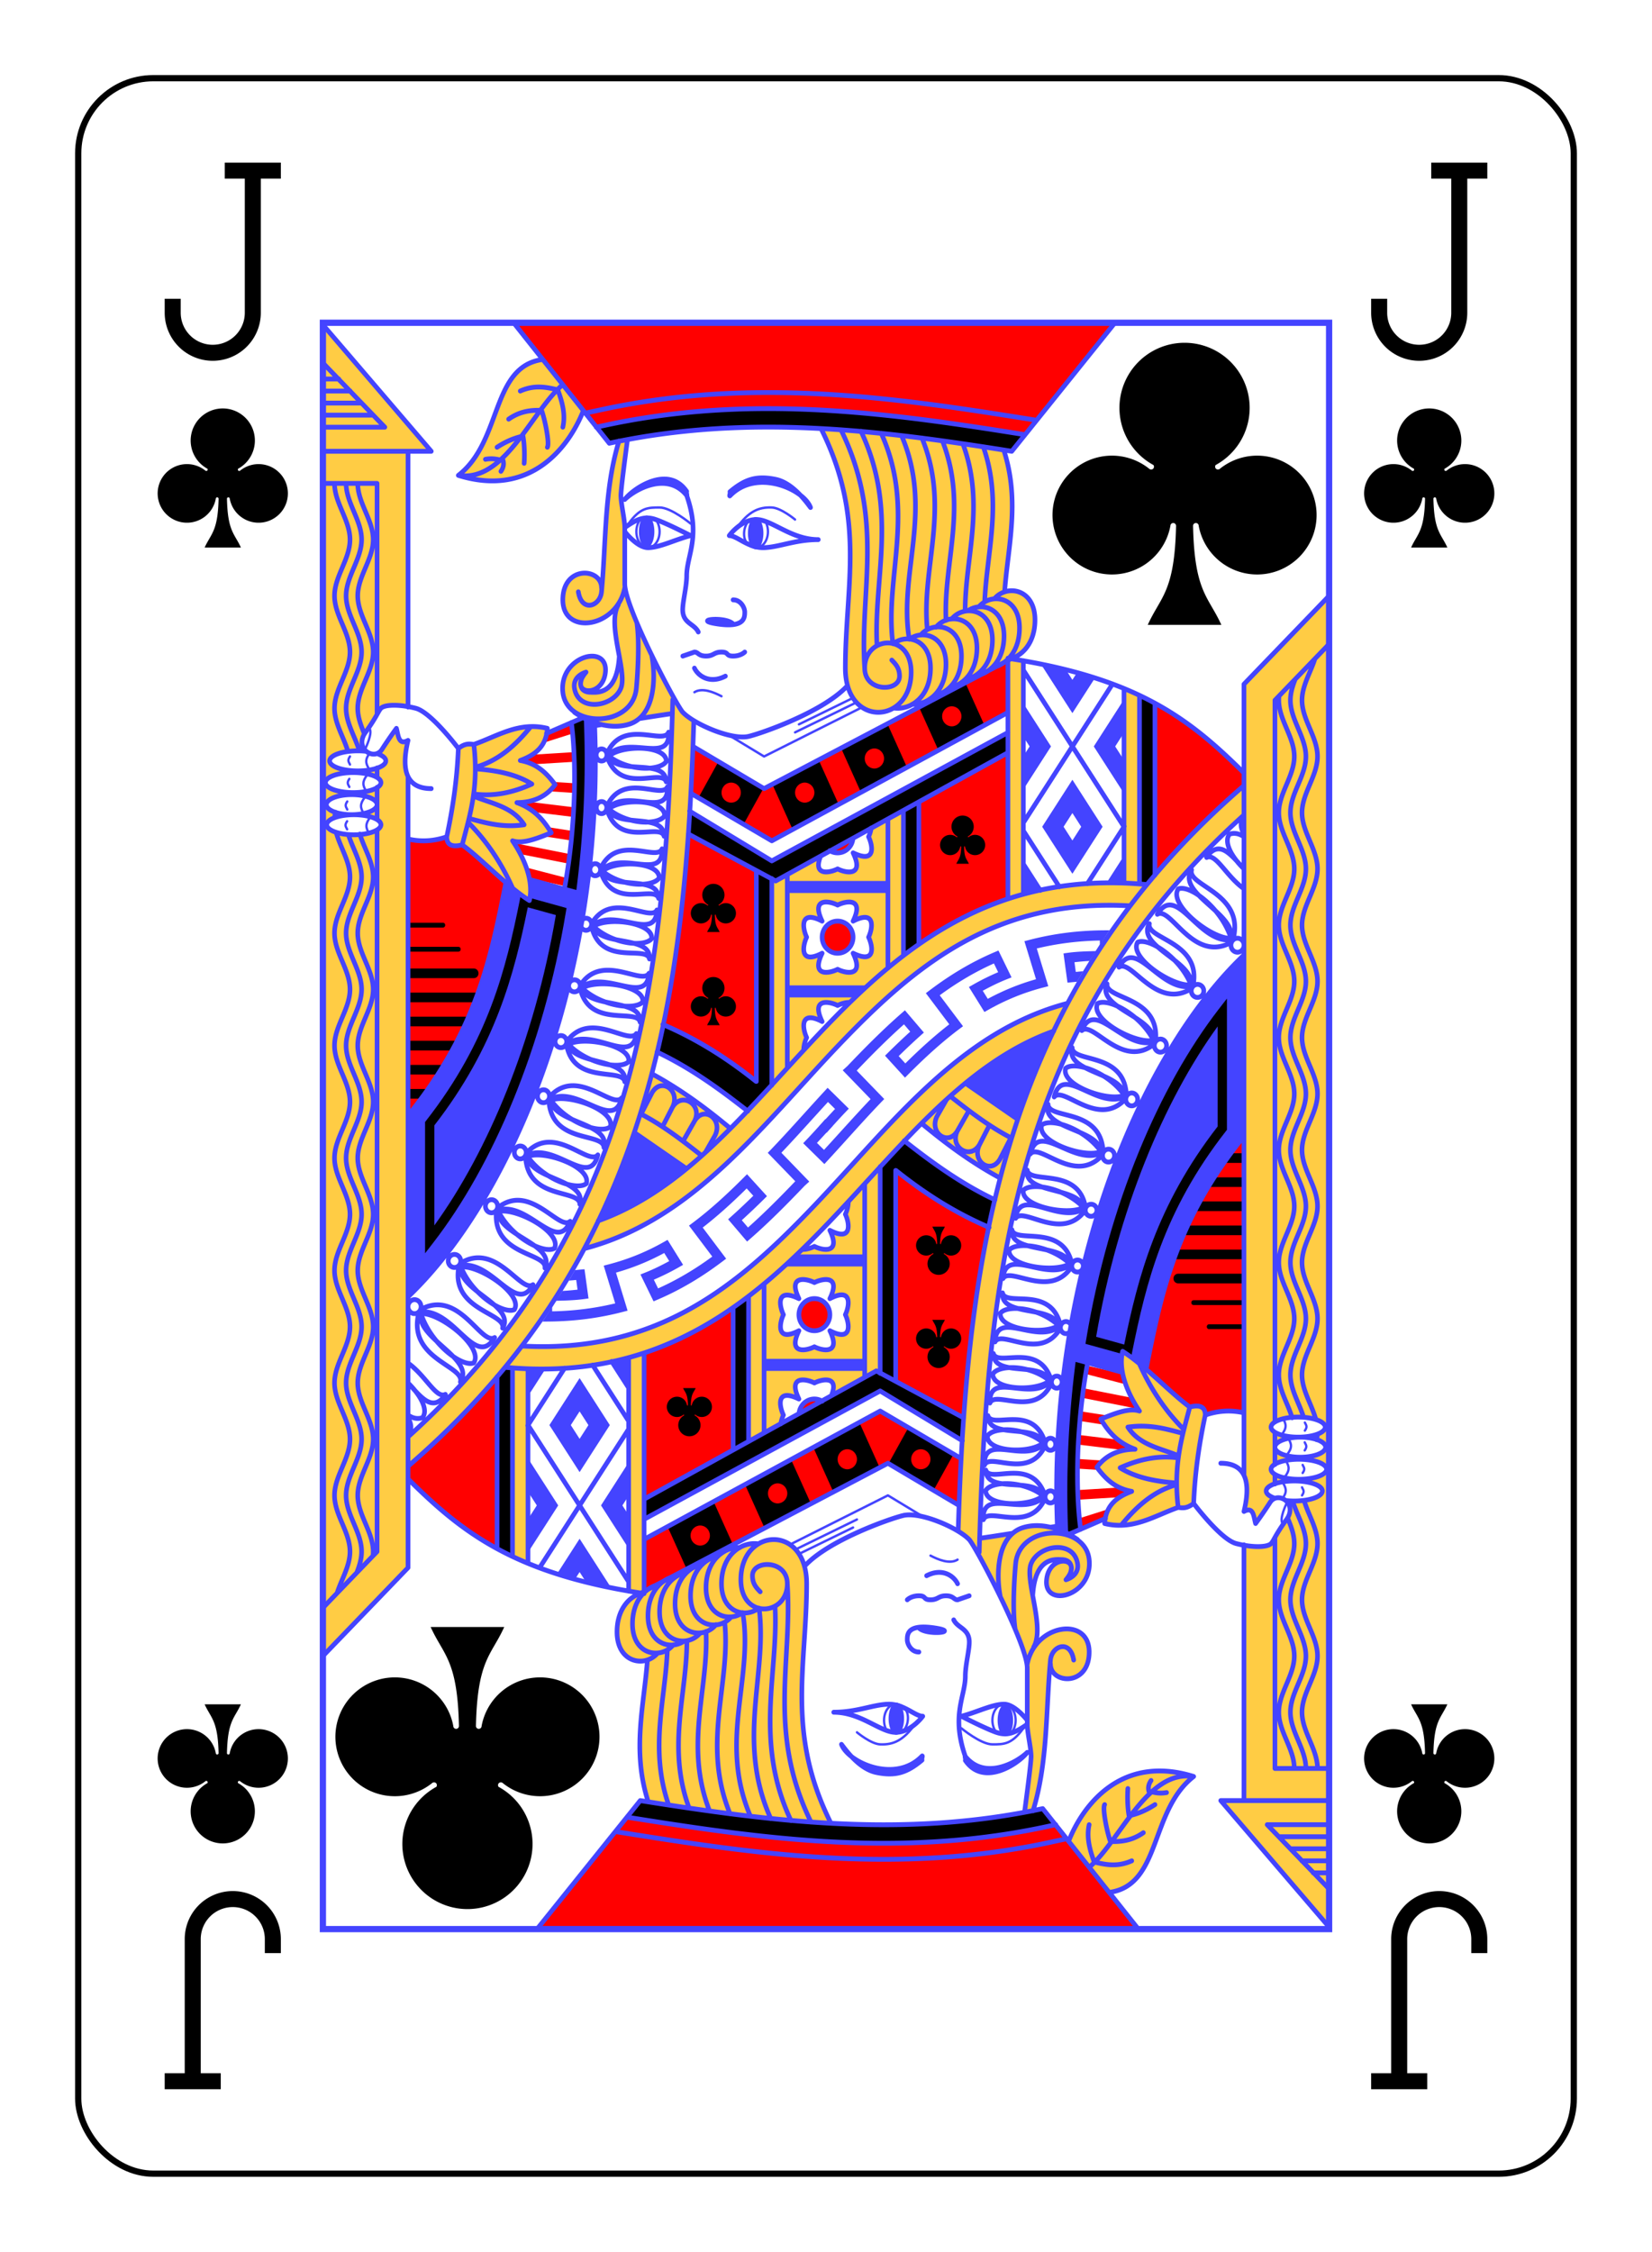 <?xml version="1.0" encoding="UTF-8" standalone="no"?>
<svg xmlns="http://www.w3.org/2000/svg" xmlns:xlink="http://www.w3.org/1999/xlink" class="card" face="JC" height="94mm" preserveAspectRatio="none" viewBox="-132 -180 264 360" width="69mm"><defs><symbol id="VCJ" viewBox="-500 -500 1000 1000" preserveAspectRatio="xMinYMid"><path d="M50 -460L250 -460M150 -460L150 250A100 100 0 0 1 -250 250L-250 220" stroke="black" stroke-width="80" stroke-linecap="square" stroke-miterlimit="1.5" fill="none"></path></symbol><symbol id="SCJ" viewBox="-600 -600 1200 1200" preserveAspectRatio="xMinYMid"><path d="M30 150C35 385 85 400 130 500L-130 500C-85 400 -35 385 -30 150A10 10 0 0 0 -50 150A210 210 0 1 1 -124 -51A10 10 0 0 0 -110 -65A230 230 0 1 1 110 -65A10 10 0 0 0 124 -51A210 210 0 1 1 50 150A10 10 0 0 0 30 150Z" fill="black"></path></symbol><symbol id="CJ6" preserveAspectRatio="none" viewBox="0 0 1300 2000"><path stroke="#44F" stroke-linecap="round" stroke-linejoin="round" stroke-width="3" fill="none" d="M524.942,513.716 570,540 696.329,478.873M61.132,535.04C54.179,543.563 55,548.227 59.572,555.454M57.437,562.749c-6.953,8.523 -6.132,13.187 -1.559,20.414M54.358,590.664c-6.953,8.523 -6.132,13.187 -1.559,20.414M61.337,615.5c-6.953,8.523 -6.132,13.187 -1.559,20.414M35,540c-3.989,5.328 -1.136,7.235 0,10M34.179,567.915c-3.989,5.328 -1.136,7.235 0,10M31.511,596.034c-3.989,5.328 -1.136,7.235 0,10M31.305,620.665c-3.989,5.328 -1.136,7.235 0,10M60,505c5,5 -5,25 -5,25M395,250c15,-20 25,-20 40,-20 15,0 40,20 40,20M535,255c15,-20 27.855,-25.694 45,-25 12.009,0.486 30,15 30,15M430.149,245.272C433.131,248.928 435,254.173 435,260c0,11.046 -6.716,20 -15,20 -8.284,0 -15,-8.954 -15,-20 0,-6.19 2.109,-11.724 5.422,-15.392M573.022,250.068C574.281,252.994 575,256.385 575,260c0,11.046 -6.716,20 -15,20 -8.284,0 -15.871,-6.052 -15.871,-17.097 0,-6.372 2.235,-12.048 5.717,-15.711M610,510l78.911,-37.135M615,500l69.819,-32.856M480,460c10.058,-6.049 25,0 35,5"></path><use xlink:href="#SCJ" height="75" width="75" transform="translate(504,728)scale(1,0.963)rotate(0)translate(-37,-37)"></use><use xlink:href="#SCJ" height="75" width="75" transform="translate(504,844)scale(1,0.963)rotate(0)translate(-37,-37)"></use><use xlink:href="#SCJ" height="75" width="75" transform="translate(826,643)scale(1,0.963)rotate(0)translate(-37,-37)"></use></symbol><symbol id="CJ5" preserveAspectRatio="none" viewBox="0 0 1300 2000"><path stroke="#44F" stroke-linecap="round" stroke-linejoin="round" stroke-width="6" fill="none" d="M921.558,121.325l-25.06,-3.831C790.986,101.362 682.195,86.319 569.248,86.885 501.48,87.224 432.215,93.183 361.268,107.896l-22.184,4.6M425,415c5,25 5,75 -30,85 -35,10 -70,-15 -70,-15M110,478.448V160M7.4505806e-8,1660 110,1550V565.476M109.952,1423.791C424.079,1162.69 468.218,839.167 479.238,495.464M355.727,1118.101C598.778,1034.369 691.652,666.23 1063.973,699.43M337.798,1152.659C477.381,1117.627 566.804,1000.211 664.916,900.932 763.64,801.032 867.291,716.741 1042.07,725.935M452.012,469.223C442.44,813.792 407.376,1129.21 110,1387.2M1075,473.933v213.595M1055,464.08V698.413M1035,455.46V697.397M905,420.772V711.33M885,417.693V717.28M888.351,418.243C1053.687,443.043 1120.384,493.996 1190.053,560.563M411.109,985.253c28.188,14.13 52.952,32.587 77.586,51.208M425.075,935.134c39.019,20.444 70.871,43.709 100.957,67.668M431.664,907.977c43.893,20.069 81.163,46.299 117.275,73.608M439.2,873.673c45.425,18.698 84.554,43.2 120.342,70.782M475.757,586.08 580,645 885.052,485.211M473.693,607.988 580,670 885.077,510.198M472.061,636.489 585,695 884.973,535.337M560,682.157V944.565M580,692.027V949.354M600,686.947V927.439M730,617.816V803.492M750,607.245v180.717M770,596.88v176.713M478.285,527.592 570,580 889.196,418.274M685,765a20,20 0 0 0 -20,-20 20,20 0 0 0 -20,20 20,20 0 0 0 20,20 20,20 0 0 0 20,-20v0M645,745c-15,-30 10,-25 20,-20 10,-5 35,-10 20,20 30,-15 25,10 20,20 5,10 10.599,34.355 -20,20 15,30 -10,25 -20,20 -10,5 -35,10 -20,-20 -30,15 -25,-10 -20,-20 -5,-10 -10,-35 20,-20v0M621.222,904.551C621.281,899.512 623.141,893.719 625,890c-5,-10 -10,-35 20,-20 -15,-30 10,-25 20,-20 3.933,-1.966 10.186,-3.933 15.413,-3.77M654.932,657.285C657.889,659.011 661.329,660 665,660c10.345,0 18.856,-7.855 19.894,-17.926M708.47,629.032C707.858,633.057 706.429,637.142 705,640c5,10 10.599,34.355 -20,20 15,30 -10,25 -20,20 -9.483,4.741 -32.455,9.483 -22.013,-15.623M402.493,1008.329l67.145,44.763M905.363,433.044l129.765,194.647M1035.361,626.959l-47.642,71.463M905.819,633.729l45.682,68.523M1019.995,450.008C981.781,507.328 942.838,565.743 905.982,621.026M905.55,674.789l21.318,31.977M1016.166,697.213 1035,668.963M438.925,1000.675l12.606,-23.725c12.105,-20.216 39.571,-3.424 28.547,17.131l-14.461,24.478M480.078,994.081c12.105,-20.216 37.365,-2.357 26.341,18.198l-12.107,20.494M411.109,985.253l14.081,-26.502c12.105,-20.216 37.365,-2.356 26.341,18.198M70,487.069V200H1.1920929e-6M70,566.092V554.187M70,618.432V578.407M-1.4901161e-7,1600 70,1530V631.363M2.9802322e-7,160H140L0,2.5M0,130H80L-1.1920929e-6,50M315,895a7.5,7.5 0 0 1 -7.5,7.5 7.5,7.5 0 0 1 -7.5,-7.5 7.5,7.5 0 0 1 7.5,-7.5 7.5,7.5 0 0 1 7.5,7.5v0M315,895c30,-40 80,5 90,-10M315,900c9.92,49.006 72.409,27.159 75,45M317.967,896.204C350.854,878.304 400,925 405,885M390,945C395,915 323.67,924.636 317.582,898.758 342.271,923.29 385,930 395,920M395,920c4.031,-20.98 -63.401,-33.217 -80,-20M332.448,825.126a7.46,7.5 0 0 1 -7.022,7.916 7.46,7.5 0 0 1 -7.874,-7.059 7.46,7.5 0 0 1 7.022,-7.916 7.46,7.5 0 0 1 7.874,7.059v0M332.448,825.126C359.967,783.477 412.179,825.547 421.257,810M332.732,830.118c12.637,48.359 73.452,22.978 77.039,40.641M335.463,826.158C367.105,806.409 418.565,850.22 421.257,810M409.771,870.759c3.26,-30.237 -67.029,-16.541 -74.545,-42.029 25.912,23.081 68.727,27.339 78.089,16.784M413.316,845.514c2.811,-21.176 -64.85,-29.54 -80.583,-15.396M347.101,748.305a7.124,7.5 0 0 1 -6.53,8.077 7.124,7.5 0 0 1 -7.673,-6.874 7.124,7.5 0 0 1 6.53,-8.077 7.124,7.5 0 0 1 7.673,6.874v0M347.101,748.305c25.358,-42.277 76.13,-1.433 84.456,-17.186M347.482,753.289c13.127,48.052 70.631,21.264 74.443,38.839M350.003,749.266c29.776,-20.479 79.868,22.124 81.555,-18.148M421.926,792.128c2.449,-30.304 -64.357,-14.978 -72.093,-40.284 25.246,22.473 66.216,25.734 74.922,14.964M424.755,766.808c2.218,-21.236 -62.563,-28.025 -77.273,-13.519M358.61,679.76a6.852,7.5 0 0 1 -5.624,8.638 6.852,7.5 0 0 1 -7.892,-6.155 6.852,7.5 0 0 1 5.624,-8.638 6.852,7.5 0 0 1 7.892,6.155v0M358.61,679.76C379.592,635.345 431.45,671.448 438.192,655M359.366,684.691c16.35,46.688 69.351,14.799 74.384,31.965M361.466,680.455C388.391,657.359 439.736,695.276 438.192,655M433.751,716.655c-0.032,-30.414 -62.847,-9.104 -72.245,-33.617 25.956,20.107 65.471,19.651 72.969,8.134M434.475,691.172c0.459,-21.358 -62.151,-22.264 -75.108,-6.482M366.668,602.411a6.762,7.5 0 0 1 -5.549,8.638 6.762,7.5 0 0 1 -7.788,-6.155 6.762,7.5 0 0 1 5.549,-8.638 6.762,7.5 0 0 1 7.788,6.155v0M366.668,602.411c20.705,-44.414 71.877,-8.311 78.53,-24.76M367.415,607.342c16.134,46.688 68.434,14.799 73.4,31.965M369.486,603.107c26.57,-23.096 77.235,14.821 75.712,-25.455M440.815,639.307c-0.031,-30.414 -62.016,-9.104 -71.29,-33.617 25.613,20.107 64.605,19.651 72.004,8.134M441.53,613.824c0.453,-21.358 -61.329,-22.264 -74.115,-6.482M366.798,536.693a6.924,7.5 0 0 1 -5.482,8.789 6.924,7.5 0 0 1 -8.114,-5.938 6.924,7.5 0 0 1 5.482,-8.789 6.924,7.5 0 0 1 8.114,5.938v0M366.798,536.693c20.172,-44.973 73.387,-10.296 79.819,-26.923M367.675,541.602c17.59,46.227 70.395,12.902 75.874,29.925M369.698,537.311c26.667,-23.823 79.405,12.68 76.918,-27.541M443.549,571.527c-0.732,-30.403 -63.693,-7.386 -73.751,-31.635 26.682,19.392 66.587,17.859 73.896,6.14M443.694,546.033c-0.028,-21.364 -63.293,-20.561 -76.019,-4.43M292.672,964.013a7.73,8.033 0 0 1 -8.614,6.994 7.73,8.033 0 0 1 -6.73,-8.952 7.73,8.033 0 0 1 8.614,-6.994 7.73,8.033 0 0 1 6.73,8.952v0M292.672,964.013c35.714,-38.606 81.208,15.762 93.322,1.121M292.044,969.328c3.99,53.393 70.658,38.328 71.067,57.632M295.556,965.68c35.891,-14.734 80.297,41.325 90.438,-0.546M363.111,1026.96c8.884,-31.239 -65.294,-30.31 -68.269,-58.615 22.173,29.303 65.039,42.016 76.525,32.691M371.367,1001.036c6.76,-21.777 -60.682,-43.591 -79.323,-31.708M262.606,1034.063a7.673,8.013 0 0 1 -8.611,6.894 7.673,8.013 0 0 1 -6.601,-8.994 7.673,8.013 0 0 1 8.611,-6.894 7.673,8.013 0 0 1 6.601,8.994v0M262.606,1034.063c35.786,-38.169 80.465,16.492 92.617,2.003M261.936,1039.359c3.494,53.295 69.797,38.901 70.034,58.16M265.454,1035.753c35.752,-14.356 79.338,41.981 89.769,0.313M331.971,1097.518c9.091,-31.076 -64.543,-30.852 -67.249,-59.113 21.752,29.439 64.188,42.526 75.67,33.333M340.392,1071.738c6.9,-21.658 -59.849,-44.056 -78.455,-32.38M225.491,1102.246a7.898,8.152 0 0 1 -9.769,5.591 7.898,8.152 0 0 1 -5.417,-10.083 7.898,8.152 0 0 1 9.769,-5.591 7.898,8.152 0 0 1 5.417,10.082v0M225.491,1102.246c41.975,-32.813 79.539,29.179 94.014,16.5M224.041,1107.47c-4.174,54.177 65.425,50.06 62.873,69.478M228.146,1104.392c38.486,-8.856 74.694,54.653 91.36,14.353M286.914,1176.948c13.765,-29.85 -61.243,-41.14 -59.898,-70.002 17.877,33.026 59.188,52.832 72.213,45.377M299.228,1152.323c10.167,-20.715 -54.549,-53.693 -75.187,-44.852M177.494,1171.167a8.084,8.122 0 0 1 -10.525,4.484 8.084,8.122 0 0 1 -4.463,-10.574 8.084,8.122 0 0 1 10.525,-4.484 8.084,8.122 0 0 1 4.463,10.574v0M177.494,1171.167c46.141,-27.976 77.917,37.499 93.971,26.5M175.474,1176.186c-9.891,53.225 61.377,56.663 56.757,75.625M179.973,1173.58c40.094,-4.617 70.332,62.213 91.492,24.087M232.231,1251.811c17.119,-28.087 -58.05,-47.373 -53.675,-75.823 14.756,34.651 54.74,58.735 68.774,52.755M247.329,1228.744c12.506,-19.426 -49.929,-59.087 -71.856,-52.557M126.003,1228.766a8.414,8.715 0 0 1 -11.224,4.094 8.414,8.715 0 0 1 -3.952,-11.625 8.414,8.715 0 0 1 11.224,-4.093 8.414,8.715 0 0 1 3.952,11.625v0M126.003,1228.766c49.745,-26.853 78.519,45.407 95.909,34.709M123.579,1234.005c-13.721,56.334 60.095,64.816 54.068,84.812M128.422,1231.516c41.952,-2.244 69.039,71.364 93.49,31.959M177.647,1318.817c19.603,-28.926 -57.24,-54.644 -50.853,-84.816 13.087,38.103 53.066,66.588 68.032,61.13M194.826,1295.13c14.25,-19.961 -48.045,-66.641 -71.247,-61.125M110.323,1212.531C248.864,1085.094 364.673,805.728 350.93,497.689M128.501,1363.393C136.699,1353.801 126.187,1335.136 110,1320M110,1360c7.738,5.039 13.609,4.707 18.501,3.393M110,1385c5.306,-6.524 4.355,-12.857 1.003,-19.872M110,1320c17.689,18.562 31.778,36.964 48.471,14.665M110.704,1295.793c22.171,15.196 35.716,44.344 47.538,38.425M110.313,986.836C198.985,880.847 217.434,789.003 236.453,697.044M15,200c0,24.267 20,45.733 20,70 0,24.267 -20,45.733 -20,70M17.257,634.906C22.489,653.366 35,670.807 35,690c0,24.267 -20,45.733 -20,70M16.199,609.324c-0.448,2.082 -0.786,4.178 -0.988,6.295M15,340c0,24.267 20,45.733 20,70 0,24.267 -20,45.733 -20,70 0,18.667 11.834,35.676 17.296,53.577M15,760c0,24.267 20,45.733 20,70 0,24.267 -20,45.733 -20,70 0,24.267 20,45.733 20,70 0,24.267 -20,45.733 -20,70 0,24.267 20,45.733 20,70 0,24.267 -20,45.733 -20,70 0,24.267 20,45.733 20,70 0,24.267 -20,45.733 -20,70 0,24.267 20,45.733 20,70 0,24.267 -20,45.733 -20,70 0,24.267 20,45.733 20,70 0,17.992 -10.994,34.445 -16.68,51.641M30,200c0,24.267 20,45.733 20,70 0,24.267 -20,45.733 -20,70M33.147,637.832C38.78,655.219 50,671.824 50,690c0,24.267 -20,45.733 -20,70M30,340c0,24.267 20,45.733 20,70 0,24.267 -20,45.733 -20,70 0,18.209 11.261,34.842 16.883,52.264M30,760c0,24.267 20,45.733 20,70 0,24.267 -20,45.733 -20,70 0,24.267 20,45.733 20,70 0,24.267 -20,45.733 -20,70 0,24.267 20,45.733 20,70 0,24.267 -20,45.733 -20,70 0,24.267 20,45.733 20,70 0,24.267 -20,45.733 -20,70 0,24.267 20,45.733 20,70 0,24.267 -20,45.733 -20,70 0,24.267 20,45.733 20,70 0,8.743 -2.596,17.123 -5.918,25.401M45,200c0,24.267 20,45.733 20,70 0,24.267 -20,45.733 -20,70M47.774,636.652C53.267,654.469 65,671.413 65,690c0,24.267 -20,45.733 -20,70M45,340c0,24.267 20,45.733 20,70 0,24.267 -20,45.733 -20,70 0,11.029 4.131,21.479 8.638,31.876M45,760c0,24.267 20,45.733 20,70 0,24.267 -20,45.733 -20,70 0,24.267 20,45.733 20,70 0,24.267 -20,45.733 -20,70 0,24.267 20,45.733 20,70 0,24.267 -20,45.733 -20,70 0,24.267 20,45.733 20,70 0,24.267 -20,45.733 -20,70 0,24.267 20,45.733 20,70 0,24.267 -20,45.733 -20,70 0,24.267 20,45.733 20,70 0,1.502 -0.077,2.993 -0.22,4.475M9.747479e-5,115H64.039M3.2732335e-4,100H48.851M-3.7619512e-4,85 35.304,85M3.2874958e-5,70H20.525M140,580c-29.951,-0.016 -40.027,-19.94 -30,-60 -12.409,6.549 -12.465,-6.157 -15,-15 0,0 -8.695,11.232 -18.695,26.232C66.305,546.232 40,530 55,510c15,-20 16.464,-26.464 20,-30 5,-5 25,-5 45,0 20,5 55,50 55,50 -1.704,40.187 -7.501,76.003 -15,110 -16.58,5.561 -33.036,6.416 -49.377,2.902M71.373,536.894c6.157,2.24 9.933,5.263 9.933,8.591 0,6.904 -16.254,12.5 -36.305,12.5 -20.051,0 -36.305,-5.596 -36.305,-12.5 0,-6.904 16.254,-12.5 36.305,-12.5 3.53,0 6.943,0.173 10.17,0.497M75,572.5A35.858,12.5 0 0 1 39.142,585 35.858,12.5 0 0 1 3.284,572.5 35.858,12.5 0 0 1 39.142,560 35.858,12.5 0 0 1 75,572.5v0M70,600A32.742,12.5 0 0 1 37.258,612.5 32.742,12.5 0 0 1 4.516,600 32.742,12.5 0 0 1 37.258,587.5 32.742,12.5 0 0 1 70,600v0M75,625A35,12.5 0 0 1 40,637.5 35,12.5 0 0 1 5,625 35,12.5 0 0 1 40,612.5 35,12.5 0 0 1 75,625v0M175,530c9.012,-6.7 14.397,-5.617 20,-5 6.602,53.925 -5.186,88.42 -15,125 -13.357,3.344 -19.993,-0.02 -20,-10M195,525c30,-10 58.099,-28.711 95,-20 -0.465,7.087 -2.195,12.971 -4.912,17.916C278.989,534.014 267.914,540.382 255,545c21.582,3.661 34.214,15.941 45,30 -10.033,13.449 -26.229,22.431 -49.384,22.463C271.315,604.685 284.062,617.311 295,635c-18.492,7.153 -37.007,14.354 -50,10 19.289,27.697 26.761,54.112 21.773,74.31C237.075,701.195 205.063,667.576 180,650M268.591,502.865c-19.968,23.703 -42.549,42.82 -71.627,50.534l0.314,2.014c27.151,1.82 53.022,6.851 72.722,18.898 -24.548,10.717 -49.297,15.727 -74.99,12.402l-0.156,2.753C218.159,598.765 244.968,602.452 260,625c-27.967,3.853 -49.066,-2.197 -70.957,-7.729l-1.28,4.911c23.946,23.099 43.122,50.723 57.776,82.638M409.668,492.691c15.885,-2.427 31.2,-4.718 41.922,-6.162M340.523,503.13c2.789,-0.3 10.017,-1.362 19.685,-2.832M288.81,511.329l47.735,-19.89 3.637,2.778C343.136,565.525 339.937,637.433 330,710l-62.98,-16.795M321.054,497.738c0.589,4.567 1.12,9.137 1.594,13.711 6.125,64.647 0.077,137.84 -10.709,193.962M643.803,132.176C701.96,244.697 675,327.057 675,430c0,75 85,70 85,5 0,-50 -60,-45.311 -60,-5 0,30 45,30 45,10 0,-10 -5,-15 -10,-20M669.34,133.266C726.4,245.602 693.068,334.167 700,430M695.19,135.073c48.26,98.566 16.053,183.258 20.658,266.387M721.351,137.594c45.155,96.517 4.146,179.666 15.029,261.376M747.735,140.737c41.294,93.23 -4.038,170.597 9.712,252.602M773.953,143.54c37.352,87.708 -1.183,161.463 6.958,238.512M800.409,147.046c33.11,81.81 1.072,151.58 4.616,223.483M827.096,151.351c28.605,75.469 2.72,140.801 2.651,207.295M853.334,154.703c24.951,69.449 4.407,130.388 1.698,191.728M879.702,158.639c21.365,63.523 5.329,120.003 1.027,176.354M737.198,479.634C760.06,482.813 785,465.209 785,430c0,-35.779 -30.724,-43.554 -48.2,-30.312M761.394,474.984C783.006,475.603 805,458.064 805,425c0,-35.174 -29.693,-43.284 -47.303,-30.966M789.49,464.367C808.171,460.965 825,443.922 825,415c0,-38.859 -36.24,-44.685 -52.39,-26.43M809.418,454.38C828.128,451.009 845,433.959 845,405c0,-39.224 -36.924,-44.792 -52.84,-25.909M829.835,444.303C848.378,440.754 865,423.744 865,395c0,-39 -36.504,-44.727 -52.566,-26.23M846.344,438.983C864.27,434.82 880,417.962 880,390c0,-34.529 -28.614,-42.977 -46.321,-31.623M867.705,428.641C885.059,423.957 900,407.252 900,380c0,-39.087 -36.667,-44.753 -52.673,-26.106M887.601,418.669C904.999,414.024 920,397.306 920,370c0,-38.91 -36.337,-44.701 -52.455,-26.357M393.488,145.734C390.692,165.756 385,207.455 385,215c0,10 5,30 5,40v70c0,30 67.094,152.094 75,160 15,15 63.177,34.874 85,30 15.768,-3.522 96.225,-30.183 127.661,-63.115M382.576,147.228C363.268,207.665 366.103,272.149 360,335c-1.733,17.844 -25.582,26.283 -30,0M390,330c-10,50 -80,60 -80,15 0,-43.271 50,-40 50,-15M381.642,351.232c-15,25 12.013,83.236 3.358,103.768 -9.923,23.54 -55,30 -60,0 -2.599,-15.596 15,-20 15,-20M382.947,415C380.073,463.281 354.797,460.347 345,460 330.009,459.469 330,445 340,435M405.624,373.525c4.031,25.81 0.439,70.852 -0.624,81.475 -5,50 -90,50 -95,5 -5,-45 58.774,-61.204 55,-25 -3.544,33.995 -49.455,27.568 -25,0M480,430c5,10 20,20 40,10M465,415l15,-5c5,0 5,5 15,5 10,0 10,-5 20,-5 10,0 5,5 15,5 10,0 15,-5 15,-5M390,220c11.318,-14.134 56.376,-43.415 80,-10 -1.399,-1.496 1.277,6.539 0,5 -25.008,-30.136 -66.371,-7.783 -80,5v0M630,230c-5.438,-6.79 -22.697,-30.539 -45,-35 -25,-5 -40,0 -59.073,15.401 1.399,-1.496 -1.412,6.416 0,5C560.27,180.947 621.088,207.036 630,230v0M470,215c18.673,51.658 0,74.505 0,100 0,15 -6.095,35.06 -5,45 1.595,14.471 15,15 20,25M530,375c-10,-10 -55,-5 -20,0 35,5 35,-7.929 35,-15 0,-5 -5,-15 -15,-15M525,265c0,0 15,-20 35,-20 20,0 45,25 80,25 -30,0 -50.011,9.323 -70,10 -20.501,0.695 -35,-15 -45,-15M390,255c15,-10 25,-15 40,-10 15,5 45,20 45,20M475,265c-20,5 -40,15 -55,15 -14.142,0 -30,-20 -30,-20M246.471,5.6251884e-5 370,150c180.66,-37.466 351.908,-15.7 520,10L1023.334,-3.2305717e-4M906.793,139.3l-13.317,-2.036C788.176,121.164 680.547,106.362 569.412,106.902c-66.681,0.324 -134.623,6.172 -204.082,20.576l-12.231,2.537M284.046,45.688C216.752,54.57 232.09,147.182 175,190c93.311,27.993 143.088,-35.437 161.516,-80.608M175,190c59.989,9.229 94.425,-79.494 134.753,-112.881M310,130c3.622,-15.522 -0.587,-31.178 -6.695,-46.867M255,85c18.364,-7.903 33.498,-4.91 48.503,-1.481M240,120c13.663,-9.296 27.374,-11.325 41.122,-10.975M290,155c3.267,-4.481 -3.393,-36.023 -7.714,-46.574M225,155c11.905,-7.533 22.973,-11.691 33.555,-13.886M260,175c0.69,-8.732 0.615,-23.442 -1.616,-34.617M210,170c7.27,-1.286 13.646,-0.613 19.568,1.056M230,185c4.485,-6.253 3.934,-11.496 1.8,-16.426"></path></symbol><symbol id="CJ4" preserveAspectRatio="none" viewBox="0 0 1300 2000"><path fill="black" d="M585,695 472.144,635.82c0.731,-9.553 1.333,-18.454 1.721,-27.602L580,670 885.039,509.676l-0.052,25.052zM439.549,873.41c-2.199,11.53 -4.911,23.275 -7.841,34.769 43.85,19.867 81.12,46.098 116.906,73.455 10.373,-10.761 21.013,-21.807 31.527,-32.624l-0.117,-256.779 -20.258,-10.249 0.006,262.529C523.754,916.873 484.625,892.371 439.549,873.41ZM750.265,787.769l-0.604,-180.377 20.091,-10.554 0.412,176.779c-6.544,4.531 -13.14,9.182 -19.899,14.152zM1075.185,473.913c-6.31,-3.433 -13.043,-6.744 -20.117,-9.89l-0.189,234.525c2.932,0.357 6.003,0.605 9.371,1.009 3.682,-3.877 7.134,-7.871 10.693,-11.942zM330,710c10.133,-73.998 13.259,-147.311 10,-220l-18.949,7.817c0.592,4.488 1.123,9.058 1.597,13.631 6.125,64.647 0.077,137.84 -10.633,193.869zM110.427,966h16.215l9.031,-12h-25.041zM110.222,936h38.588L155,924h-45.599zM110.304,876h72.578l4.926,-12h-78.084zM110.427,906h56.65l6.158,-12h-63.013zM110.304,846h85.714l4.516,-12h-90.23zM110.885,816H195c3.347,0.047 6.085,-2.653 6.085,-6 0,-3.347 -2.739,-6.047 -6.085,-6h-84.696zM110.014,783H175c4.057,0.057 4.057,-6.057 0,-6h-64.986zM110.014,753H155c4.057,0.057 4.057,-6.057 0,-6h-45.567zM255.631,712.936l-1.301,6.197C236.571,803.793 214.141,893.827 133.34,993.469L132,995.121v163.473l10.682,-13.32c76.408,-95.292 141.945,-241.845 171.152,-411.162l0.934,-5.404zm9.094,14.846L301,737.455C273.075,894.628 213.409,1031.523 144,1123.869V999.309c79.262,-98.449 103.144,-188.695 120.725,-271.527zM754.336,552.862l-25.055,-53.688 -59.849,30.324 25.747,55.172M712.5,530c6.904,0 12.5,5.596 12.5,12.5 0,6.904 -5.596,12.5 -12.5,12.5 -6.904,0 -12.5,-5.596 -12.5,-12.5 0,-6.904 5.596,-12.5 12.5,-12.5zM770.068,478.361l25.159,53.913 59.387,-31.313 -24.425,-52.34zM812.5,477.5c6.904,0 12.5,5.596 12.5,12.5 0,6.904 -5.596,12.5 -12.5,12.5 -6.904,0 -12.5,-5.596 -12.5,-12.5 0,-6.904 5.596,-12.5 12.5,-12.5zM580.725,574.767l26.03,55.778 59.723,-30.594 -26.014,-55.745zM622.5,572.5c6.904,0 12.5,5.596 12.5,12.5 0,6.904 -5.596,12.5 -12.5,12.5 -6.904,0 -12.5,-5.596 -12.5,-12.5 0,-6.904 5.596,-12.5 12.5,-12.5zM510.928,546.504l-25.942,45.228 58.425,32.917 25.905,-45.162zm26.793,31.301c3.974,5.645 2.619,13.443 -3.026,17.417 -5.645,3.974 -13.443,2.619 -17.417,-3.026 -3.974,-5.645 -2.619,-13.443 3.026,-17.417 5.645,-3.974 13.443,-2.619 17.417,3.026zM906.793,139.3l-13.317,-2.036C788.176,121.164 680.547,106.362 569.412,106.902c-66.681,0.324 -134.623,6.172 -204.082,20.576l-12.119,2.405L370,150c180.66,-37.466 351.908,-15.7 520,10L906.937,139.675 1040,-20"></path></symbol><symbol id="CJ3" preserveAspectRatio="none" viewBox="0 0 1300 2000"><path fill="#44F" d="M599.754,695h130.337l-0.205,15H600.164ZM599.754,825h103.859l-15.189,15h-87.849zM905.094,474.104l-0.1,41.316 8.055,12.08 -8.111,12.168 -0.1,41.611 35.854,-53.779zM1034.615,469.539 995.975,527.5 1035,586.037 1034.863,544.369 1023.617,527.5 1034.752,510.799ZM927.453,424.717l40.881,61.32 29.141,-43.711 -23.674,-5.953 -5.467,8.201 -7.668,-11.506zM968.334,568.963 929.309,627.5 968.334,686.037 987.846,656.77 1007.357,627.5 987.846,598.23Zm0,41.463 0.375,0.562 11.006,16.512 -11.006,16.512 -0.375,0.562L956.951,627.5ZM904.986,711.417c6.917,-1.744 13.964,-3.413 21.508,-4.781l-21.22,-31.594zM1016.282,697.266 1035,668.943l0.136,28.572c-6.24,-0.106 -12.531,-0.21 -18.854,-0.249zM355.942,1117.82c17.996,-36.037 33.178,-72.46 46.355,-109.484l67.413,44.868c-34.97,27.774 -72.264,50.526 -113.768,64.617zM998.835,782.289c-12.064,0.257 -24.521,0.617 -35.749,2.09l-6.264,0.822 5.176,36.404 5.926,-0.549c2.12,-0.196 4.247,-0.385 6.382,-0.564l7.837,-13.064c-3.163,0.24 -6.295,0.505 -9.424,0.771l-1.711,-12.023c6.353,-0.703 12.818,-1.261 19.418,-1.62l25.792,-38.153 -6.244,0.031c-35.369,0.173 -67.446,4.464 -97.201,11.936l-6.443,1.617 15.004,47.361c-22.248,6.063 -42.873,14.283 -62.326,24.422l-6.484,-10.062c10.007,-5.255 20.196,-10.129 30.734,-14.184l6.453,-2.482 -16.92,-33.457 -5.346,2.197c-29.992,12.327 -57.417,28.353 -83.215,47.127L779,834.713l30.283,38.77c-19.261,14.385 -37.967,30.71 -56.785,48.676l-8.586,-9.092c9.248,-8.733 18.515,-17.2 27.775,-25.191l4.789,-4.133 -24.512,-27.721 -4.666,3.934c-23.766,20.027 -46.627,42.187 -69.652,65.48l-6.053,5.275 36.041,35.895c-19.627,19.928 -39.408,41.356 -60.193,63.215l-9.139,-8.662c5.407,-5.58 10.742,-11.155 15.857,-16.631l4.268,-4.566 -9.135,-8.533 -4.266,4.566c-6.536,6.996 -13.086,13.999 -20.012,20.99l-4.496,4.539 27.387,25.959 4.301,-4.496c24.08,-25.18 46.478,-49.853 68.615,-72.064l4.412,-4.428 -35.529,-35.387c20.304,-20.457 40.44,-39.891 61.051,-57.586l8.035,9.088c-9.373,8.221 -18.736,16.745 -28.057,25.664l-4.486,4.293 25.793,27.316 4.547,-4.398c21.802,-21.086 43.159,-39.847 65.184,-55.799l5.25,-3.803 -30.105,-38.541c21.998,-15.54 45.136,-28.915 70.021,-39.631l5.494,10.865c-10.953,4.536 -21.63,9.585 -31.916,15.238l-5.875,3.229 20.051,31.104 5.096,-2.771c21.955,-11.94 45.269,-21.298 70.961,-27.719l6.451,-1.611 -14.881,-46.979c25.176,-5.853 52.104,-9.35 81.473,-9.92l0.029,5.027M-10,1670 110,1550M340,490c3.259,72.689 0.133,146.002 -10,220l-63.003,-16.796c1.771,9.448 1.717,18.248 -0.224,26.106 -10.168,-6.202 -20.607,-14.221 -30.633,-22.529 -18.706,92.222 -37.156,184.066 -125.984,289.528l0.005,225.474C248.841,1085.098 364.64,805.808 350.936,497.821M428.258,260a10,20 0 0 1 -10,20 10,20 0 0 1 -10,-20 10,20 0 0 1 10,-20 10,20 0 0 1 10,20zM569.129,262.032a10,20 0 0 1 -10,20 10,20 0 0 1 -10,-20 10,20 0 0 1 10,-20 10,20 0 0 1 10,20z"></path></symbol><symbol id="CJ2" preserveAspectRatio="none" viewBox="0 0 1300 2000"><path fill="red" d="M246.471 0L370 150C550.66 112.534 721.908 134.3 890 160L1023.334 0L246.471 0zM884.787 420.898L570 580L478.186 527.742C477.311 547.675 476.399 567.389 475.531 586.553L580 645L885.053 485.211L885 484.4L884.787 420.898zM1075.055 473.844L1075.32 687.189C1109.08 648.912 1146.956 612.04 1189.938 576.455L1190.027 559.941C1155.227 527.288 1121.143 497.912 1075.055 473.844zM320.646 499.514L289.023 509.168L284.645 523.051L322.646 511.449L320.646 499.514zM324.117 534.629L270.094 537.807L259.85 544.922L270.727 549.791L325.303 546.582L324.117 534.629zM884.986 535.115L770.229 596.584L769.914 773.785C804.764 750.445 842.746 730.781 885.102 717.271L884.986 535.115zM297.209 571.627C296.62 574.304 294.729 582.004 293.547 583.42L325.326 585.406L325.334 573.385L297.209 571.627zM293.547 583.42L292.908 583.381C293.076 583.756 293.296 583.72 293.547 583.42zM257.619 594.891C251.588 594.981 268.515 606.482 272.211 609.242L324.252 615.365L324.727 603.338L263.561 596.143C260.639 595.249 258.736 594.874 257.619 594.891zM290.627 627.969C303.058 631.627 278.648 639.283 284.449 639.176L321.365 644.721L322.834 632.807L290.627 627.969zM472.061 636.488C466.166 717.611 456.427 797.028 439.416 874.025C484.625 892.37 523.754 916.873 559.771 944.51L559.783 681.676L472.061 636.488zM160 640C143.42 645.561 126.963 646.415 110.311 642.5L110.156 986.6C198.984 880.847 217.435 789.003 236.426 697.018C216.343 680.41 196.64 661.669 180 650C166.643 653.344 160.007 649.98 160 640zM684.895 642.074L654.932 657.285C657.889 659.011 661.329 660 665 660C675.345 660 683.857 652.145 684.895 642.074zM247.631 647.906L254.496 661.428L318.041 673.523L318.938 661.48L247.631 647.906zM262.609 678.219L266.17 691.477L313.281 701.51L315.637 691.475L262.609 678.219zM665 745A20 20 0 0 0 645 765A20 20 0 0 0 665 785A20 20 0 0 0 685 765A20 20 0 0 0 665 745z"></path></symbol><symbol id="CJ1" preserveAspectRatio="none" viewBox="0 0 1300 2000"><path fill="#FC4" d="M0,2.5V1660l110,-110 -0.018,-126.234c105.296,-87.528 180.255,-182.163 233.801,-282.25 -1.872,3.513 -3.775,7.049 -5.742,10.635 139.339,-34.523 228.763,-151.939 326.875,-251.219 98.724,-99.899 202.374,-184.191 377.621,-174.982 7.526,-8.934 14.813,-17.827 21.885,-26.592 -4.277,-0.38 -8.507,-0.689 -12.711,-0.965 1.155,0.06 2.313,0.123 3.467,0.182l-0.381,-234.674c-6.481,-3.039 -12.977,-5.812 -19.758,-8.469l0.096,242.092c0.691,0.036 1.383,0.073 2.074,0.109 -159.047,-6.045 -265.297,63.26 -356.08,148.363 22.003,-20.658 44.856,-40.363 69.137,-58.227l-0.137,-180.627c-13.882,7.38 -27.815,14.802 -41.711,22.193 -0.636,3.926 -2.025,7.877 -3.418,10.664 5,10 10.599,34.355 -20,20 15,30 -10,25 -20,20 -9.483,4.741 -32.455,9.483 -22.014,-15.623l29.811,-16.09C643.528,663.861 614.288,679.411 585,695l-5.035,-2.801 0.258,256.52c-29.078,30.451 -58.047,60.053 -88.42,86.33 11.695,-10.162 23.153,-20.849 34.416,-31.988 -30.273,-24.218 -62.124,-47.482 -101.275,-67.924 -6.813,24.55 -14.315,48.867 -22.598,73.062l67.293,44.893 0.184,0.16c-34.985,27.602 -72.212,50.297 -113.846,64.631 95.578,-192 116.201,-403.263 123.262,-622.42 -17.428,-7.747 -13.268,-13.828 -27.006,-26.035 0.041,-0.67 0.071,-1.285 0.117,-1.984C431.014,428.206 390,348.455 390,325v-70c0,-10 -5,-30 -5,-40 0,-10 10,-80 10,-80l-10,5C363.674,200.667 366.173,265.689 360.268,329.611 360,304.999 310,301.729 310,345c0,37.916 49.696,36.786 71.482,5.906 -8.809,15.273 -2.759,42.101 1.586,64.871C380.073,463.281 354.797,460.347 345,460 338.205,459.759 334.498,456.651 333.396,452.396 337.372,463.072 362.419,459.759 365,435c3.774,-36.204 -60,-20 -55,25 1.226,11.03 7.257,19.357 15.369,24.953 0,0 34.631,25.047 69.631,15.047 5.769,-1.648 10.586,-4.383 14.627,-7.611 15.899,-2.121 31.18,-4.404 41.859,-5.875C441.169,824.334 402.388,1133.537 110,1387.199l-0.021,15.73 -0.119,-838.238c-4.802,-9.885 -4.813,-24.568 -0.006,-44.078v-0.541C97.595,526.439 97.524,513.807 95,505c0,0 -8.695,11.232 -18.695,26.232 -1.838,2.756 -4.227,4.45 -6.809,5.268l1.877,0.395c6.157,2.24 9.932,5.263 9.932,8.59 0,6.904 -16.254,12.5 -36.305,12.5 -20.051,0 -36.305,-5.596 -36.305,-12.5 0,-6.904 16.254,-12.5 36.305,-12.5 3.53,0 6.943,0.173 10.17,0.496l1.066,0.225C50.314,529.013 47.518,519.976 55,510c15,-20 16.464,-26.464 20,-30 4.147,-4.147 18.62,-4.842 34.848,-2.109L109.803,160H140ZM284.047,45.688C216.752,54.569 232.09,147.182 175,190 268.311,217.993 318.087,154.564 336.516,109.393ZM640,125c63.111,116.225 35,199.881 35,305 0,39.694 23.81,56.979 46.227,54.82 43.937,-3.506 110.424,-43.307 166.375,-66.15C905,414.024 920,397.306 920,370 920,360 915,329.999 880.729,334.992 885.775,268.892 906.967,202.614 865,125Zm249.127,293.311 -4.094,2.037 0.08,296.918c6.692,-2.108 13.377,-4.054 20.031,-5.891l-0.412,-290.592c-5.307,-0.83 -10.441,-1.647 -15.605,-2.473zM340,435c-2.607,2.939 -4.409,5.635 -5.553,8.07C335.618,440.293 337.494,437.506 340,435Zm-69.898,67.754C242.496,502.999 219.375,516.875 195,525c-5.603,-0.617 -10.988,-1.7 -20,5 -1.704,40.187 -7.501,76.003 -15,110 0.007,9.98 6.643,13.344 20,10 25.063,17.576 57.075,51.196 86.773,69.311C271.761,699.112 264.289,672.697 245,645c12.993,4.354 31.508,-2.847 50,-10C284.062,617.311 271.314,604.685 250.615,597.463 273.77,597.431 289.967,588.449 300,575c-10.786,-14.059 -23.418,-26.339 -45,-30 18.668,-6.676 33.492,-17.007 35,-40 -6.919,-1.633 -13.528,-2.303 -19.898,-2.246zM39.143,560A35.858,12.5 0 0 1 75,572.5 35.858,12.5 0 0 1 39.143,585 35.858,12.5 0 0 1 3.283,572.5 35.858,12.5 0 0 1 39.143,560Zm-1.885,27.5A32.742,12.5 0 0 1 70,600 32.742,12.5 0 0 1 37.258,612.5 32.742,12.5 0 0 1 4.516,600 32.742,12.5 0 0 1 37.258,587.5ZM40,612.5A35,12.5 0 0 1 75,625 35,12.5 0 0 1 40,637.5 35,12.5 0 0 1 5,625 35,12.5 0 0 1 40,612.5ZM650.322,721.221C655.391,721.25 661.25,723.125 665,725c10,-5 35,-10 20,20 30,-15 25,10 20,20 5,10 10.599,34.355 -20,20 15,30 -10,25 -20,20 -10,5 -35,10 -20,-20 -30,15 -25,-10 -20,-20 -5,-10 -10,-35 20,-20 -9.375,-18.75 -3.125,-23.828 5.322,-23.779zm0,125C655.391,846.25 661.25,848.125 665,850c3.933,-1.966 10.187,-3.932 15.414,-3.77l-14.746,14.529c0.951,-0.927 1.915,-1.84 2.869,-2.764 -4.868,4.706 -9.696,9.448 -14.488,14.221 0.146,-0.145 0.29,-0.292 0.436,-0.438l-33.262,32.771C621.282,899.512 623.141,893.719 625,890c-5,-10 -10,-35 20,-20 -9.375,-18.75 -3.125,-23.828 5.322,-23.779z"></path></symbol><rect id="XCJ" width="160.8" height="256.8" x="-80.4" y="-128.4"></rect></defs><rect x="-240" y="-336" width="480" height="672" fill="white"></rect><rect width="239" height="335" x="-119.5" y="-167.5" rx="12" ry="12" fill="white" stroke="black"></rect><use width="160.8" height="256.8" x="-80.4" y="-128.4" xlink:href="#CJ1"></use><use transform="rotate(180)" width="160.8" height="256.8" x="-80.4" y="-128.4" xlink:href="#CJ1"></use><use width="160.8" height="256.8" x="-80.4" y="-128.4" xlink:href="#CJ2"></use><use transform="rotate(180)" width="160.8" height="256.8" x="-80.4" y="-128.4" xlink:href="#CJ2"></use><use width="160.8" height="256.8" x="-80.4" y="-128.4" xlink:href="#CJ3"></use><use transform="rotate(180)" width="160.8" height="256.8" x="-80.4" y="-128.4" xlink:href="#CJ3"></use><use width="160.8" height="256.8" x="-80.4" y="-128.4" xlink:href="#CJ4"></use><use transform="rotate(180)" width="160.8" height="256.8" x="-80.4" y="-128.4" xlink:href="#CJ4"></use><use width="160.8" height="256.8" x="-80.4" y="-128.4" xlink:href="#CJ5"></use><use transform="rotate(180)" width="160.8" height="256.8" x="-80.4" y="-128.4" xlink:href="#CJ5"></use><use width="160.8" height="256.8" x="-80.4" y="-128.4" xlink:href="#CJ6"></use><use transform="rotate(180)" width="160.8" height="256.8" x="-80.4" y="-128.4" xlink:href="#CJ6"></use><use xlink:href="#VCJ" height="32" width="32" x="-112.4" y="-154"></use><use xlink:href="#VCJ" height="32" width="32" x="80.4" y="-154"></use><use xlink:href="#SCJ" height="26.769" width="26.769" x="-109.784" y="-117"></use><use xlink:href="#SCJ" height="26.769" width="26.769" x="83.016" y="-117"></use><use xlink:href="#SCJ" height="54.28" width="54.28" x="30.159" y="-129.86"></use><g transform="rotate(180)"><use xlink:href="#VCJ" height="32" width="32" x="-112.4" y="-154"></use><use xlink:href="#VCJ" height="32" width="32" x="80.4" y="-154"></use><use xlink:href="#SCJ" height="26.769" width="26.769" x="-109.784" y="-117"></use><use xlink:href="#SCJ" height="26.769" width="26.769" x="83.016" y="-117"></use><use xlink:href="#SCJ" height="54.28" width="54.28" x="30.159" y="-129.86"></use></g><use xlink:href="#XCJ" stroke="#44F" fill="none"></use></svg>